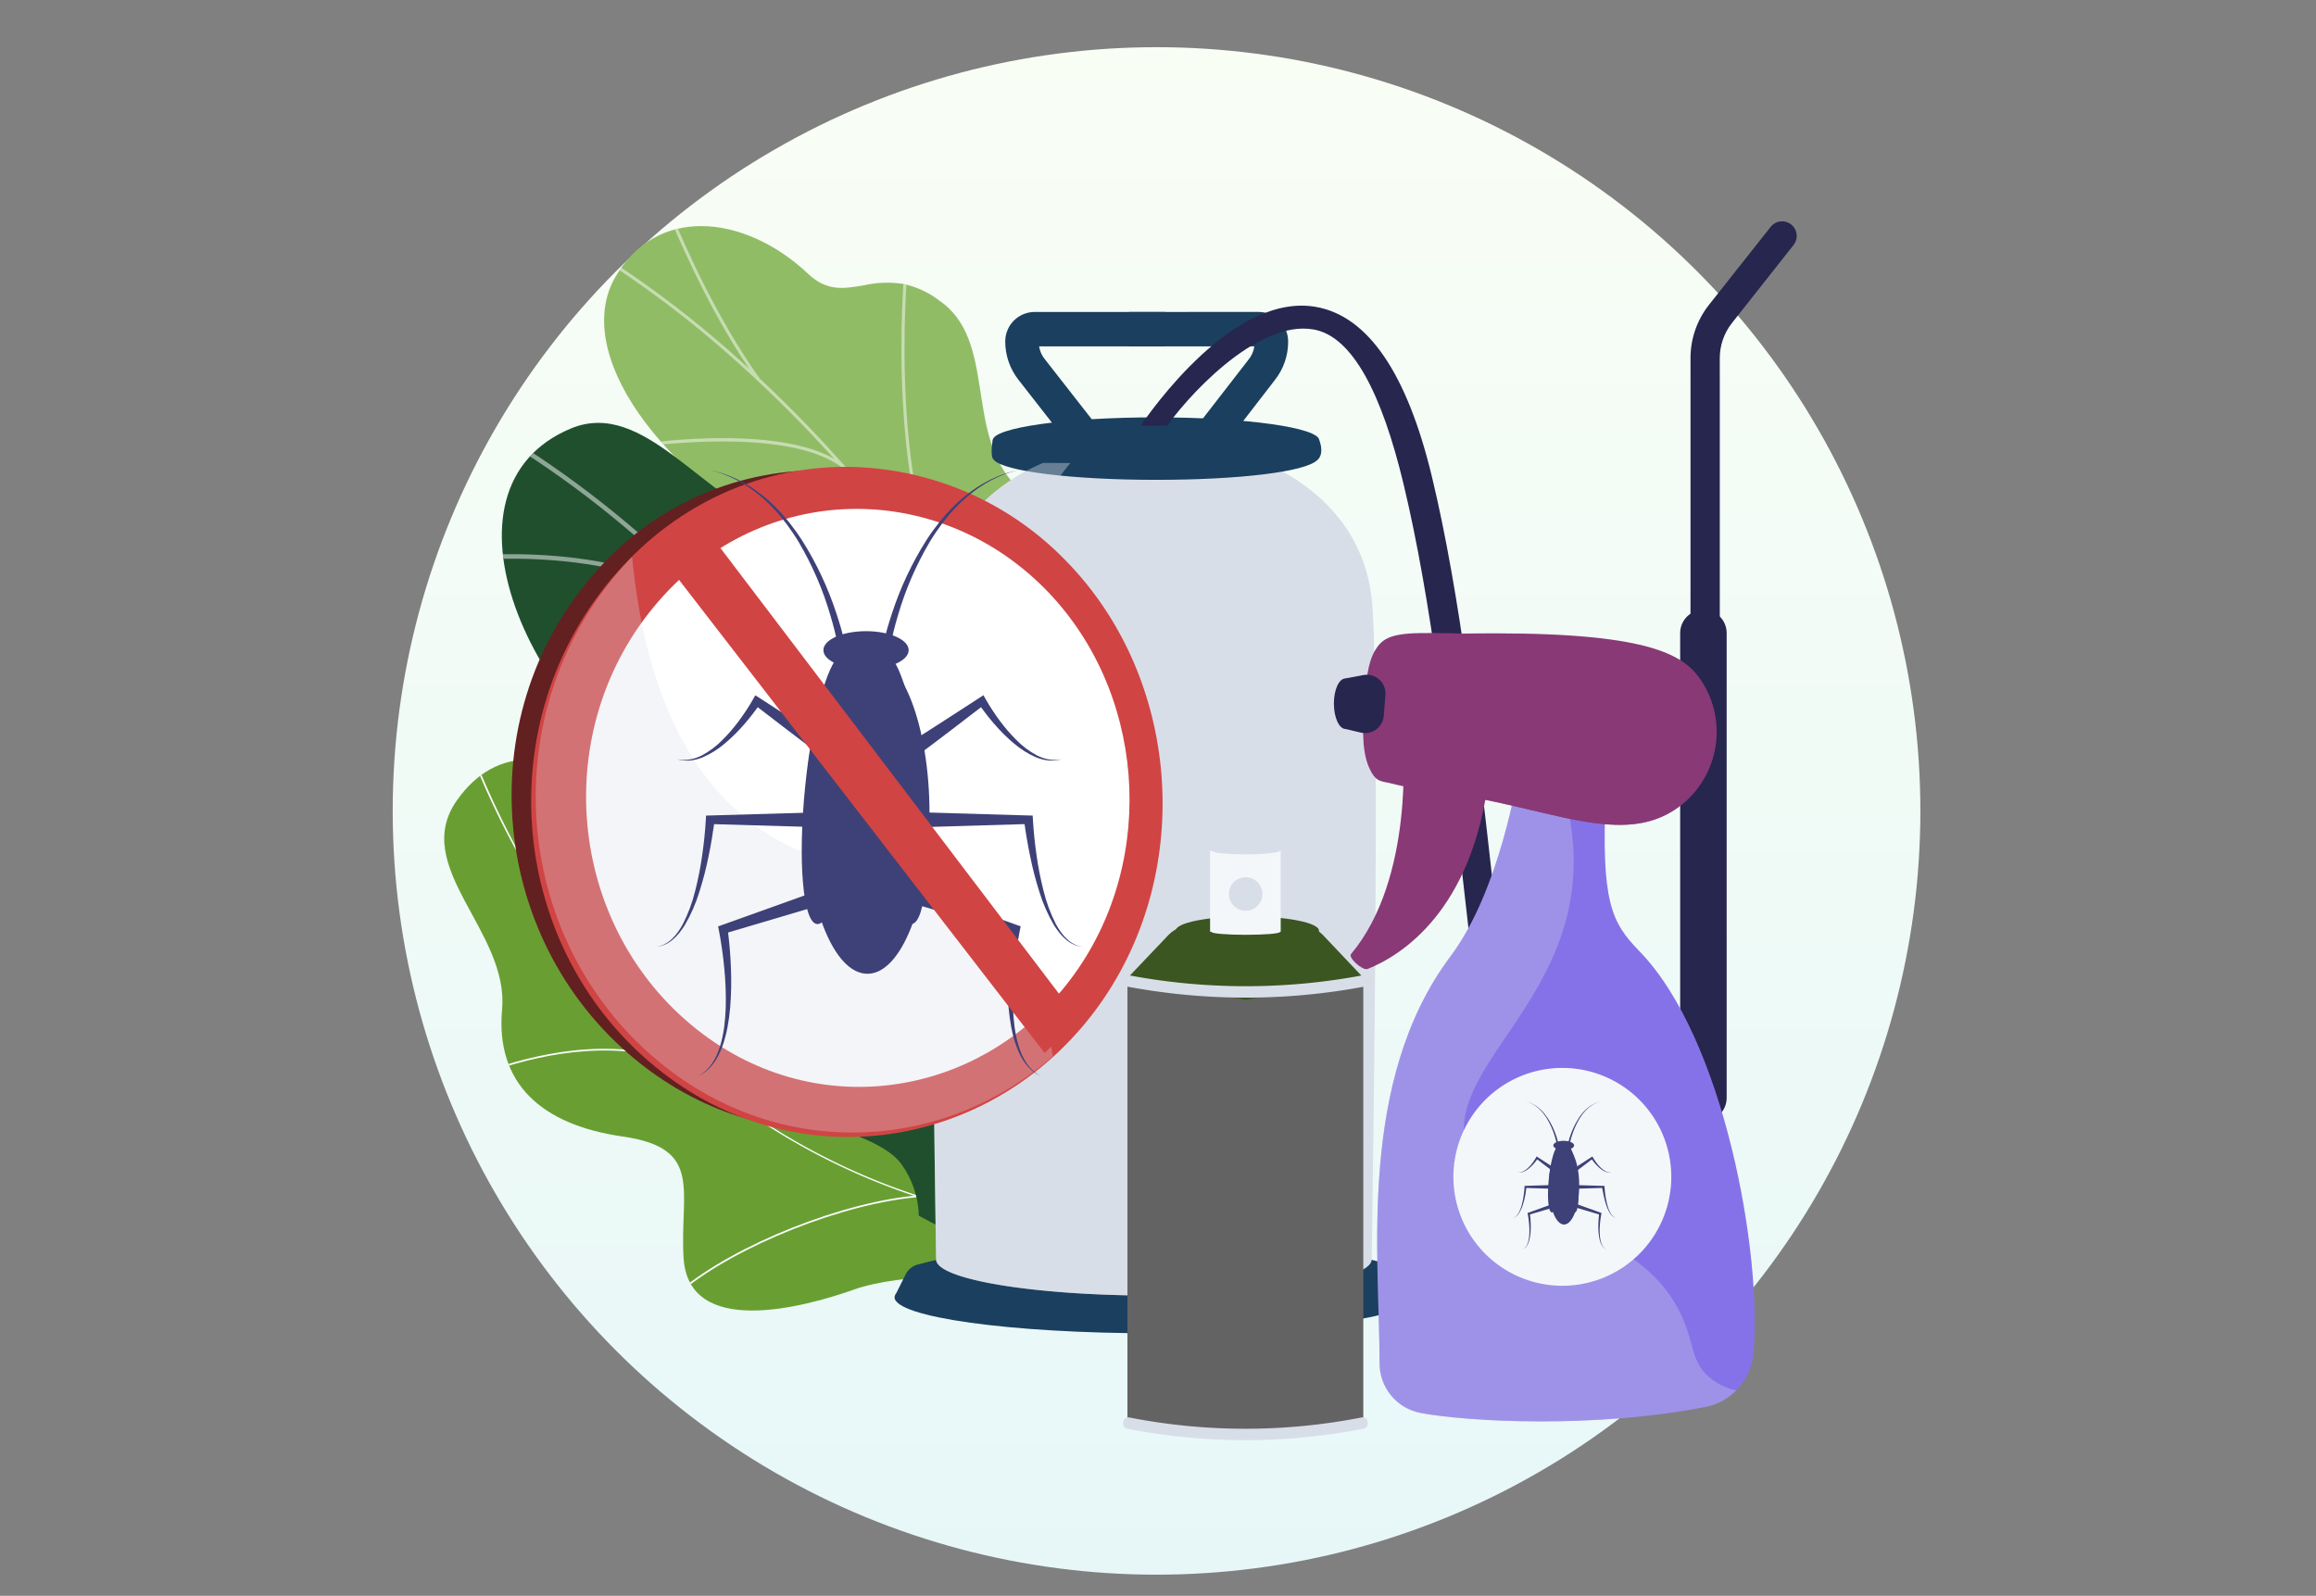 <svg xmlns="http://www.w3.org/2000/svg" xmlns:xlink="http://www.w3.org/1999/xlink" width="460" height="317" viewBox="0 0 460 317">
  <rect x="0" y="0" width="460" height="317" fill="#808080" stroke="none"/>
  <defs>
    <linearGradient id="linear-gradient" x1="0.5" x2="0.5" y2="1" gradientUnits="objectBoundingBox">
      <stop offset="0" stop-color="#f9fef5"/>
      <stop offset="1" stop-color="#e7f7f8"/>
    </linearGradient>
    <clipPath id="clip-path">
      <rect id="Rectángulo_375545" data-name="Rectángulo 375545" width="283.535" height="278.436" fill="none"/>
    </clipPath>
    <clipPath id="clip-path-2">
      <path id="Trazado_814959" data-name="Trazado 814959" d="M2.532,1356.154c-9.359,13.253,10.35,25.953,8.956,41.539-1.325,14.81,7.919,22.969,24,25.27s11.277,10.771,12.048,24.053c.926,15.955,23.687,9.962,33.959,6.3,8.272-2.95,31.324-4.88,36.4,4.675a13.2,13.2,0,0,0,4.09-4.694c2.044-6.75,6.692-19.14,3.577-25.914-.291-.632-2.13-.63-3.929-.629-1.495,0-2.961,0-3.49-.359-3.8-.269-5.131-.127-8.615-2.156-10.286-5.991-.921-28.434-21.459-27.022-15.043,1.035-24.563,10.072-31.244-11.3-5.024-16.071-23.97-37.858-39.994-37.858-5.286,0-10.253,2.37-14.3,8.1" transform="translate(0 -1348.055)" fill="none"/>
    </clipPath>
    <clipPath id="clip-path-4">
      <rect id="Rectángulo_375480" data-name="Rectángulo 375480" width="118.233" height="110.316" fill="none"/>
    </clipPath>
    <clipPath id="clip-path-5">
      <path id="Trazado_814966" data-name="Trazado 814966" d="M321.534,292.675c-8.336,14.438,7.272,38.988,40.349,56.047,22.343,14.926,23.34,20.136,23.425,33.127.06,9.1-5.446,33.541,7.922,41.274s23.969,16.591,20.6,27.315c-2.945,9.38,2.111,17.722,6.633,23.191a9.06,9.06,0,0,1,2.377.172c8.407.922,12.1-.584,20.46-1.063,1.8-.1,6.924-2.121,8.962-3.092l3.769-1.875s4.2-22.432-7.576-26.943-10.353-26.477-10.95-38.278c-.367-7.246-2.713-10.54-3.249-13.2-5.674-28.146,1.085-37.473-6-45.672-7.818-9.051-18.293-.275-27.267-9.666-10.133-10.6-3.582-28.915-15.184-36.768A17.969,17.969,0,0,0,378.687,294a20.9,20.9,0,0,0-7.7.273c-3.89.667-7.34,1.335-11.126-2.25-6.306-5.972-14.074-9.5-21.274-9.5-6.735,0-12.972,3.088-17.055,10.159" transform="translate(-319.322 -282.516)" fill="none"/>
    </clipPath>
    <clipPath id="clip-path-6">
      <path id="Trazado_814975" data-name="Trazado 814975" d="M321.535,292.675c-8.336,14.438,7.272,38.988,40.349,56.047,22.343,14.926,23.34,20.136,23.425,33.127.06,9.1-5.446,33.541,7.922,41.275s23.969,16.591,20.6,27.315c-5.123,16.317,12.865,29.745,12.865,29.745l28.774-11.543s4.765-23.3-7.014-27.812-10.353-26.477-10.95-38.278c-1.622-32.018-35.5-24.68-40.868-65.658-1.429-10.9-.51-32.162-10.83-39.647-6.057-4.394-10.687-3.684-14.821-2.975-3.89.667-7.34,1.335-11.126-2.25-6.306-5.972-14.074-9.5-21.274-9.5-6.735,0-12.972,3.088-17.055,10.159" transform="translate(-319.323 -282.516)" fill="none"/>
    </clipPath>
    <clipPath id="clip-path-7">
      <rect id="Rectángulo_375482" data-name="Rectángulo 375482" width="142.786" height="193.754" fill="none"/>
    </clipPath>
    <clipPath id="clip-path-8">
      <path id="Trazado_814976" data-name="Trazado 814976" d="M128.784,676.8c-28.525,11.846-8.638,58.063,22.865,74.143s11.436,25.94,8.855,42.061c-3.524,22.008,26.894,20.408,33.889,29.93a18.284,18.284,0,0,1,3.46,10.252l.46.256A93.737,93.737,0,0,0,231.2,844.16l7.643.512c2.736-5.814,4.3-11.833-3.2-14.956-11.637-4.849-9.718-26.007-5.644-33.137,5.043-8.825,16.364-29.613-1.508-37.393-14.878-6.477-25.8-7.615-24.808-27.539s-8.527-33.415-26.617-34.116c-16.9-.654-28.938-21.833-42.878-21.833a13.933,13.933,0,0,0-5.4,1.1" transform="translate(-115.032 -675.698)" fill="none"/>
    </clipPath>
    <clipPath id="clip-path-9">
      <path id="Trazado_814982" data-name="Trazado 814982" d="M128.784,676.8c-28.525,11.846-8.638,58.063,22.865,74.143s11.436,25.94,8.855,42.061c-3.524,22.008,26.894,20.408,33.889,29.93,5.484,7.465,3.35,16.751,1.312,22.359l41.232,3.985c2.966-5.6,7.073-16.076-1.3-19.564-11.637-4.849-9.718-26.007-5.644-33.137,5.043-8.825,16.364-29.613-1.508-37.393-14.878-6.477-25.8-7.615-24.808-27.539s-8.527-33.415-26.617-34.116c-16.9-.655-28.938-21.833-42.878-21.833a13.935,13.935,0,0,0-5.4,1.1" transform="translate(-115.031 -675.698)" fill="none"/>
    </clipPath>
    <clipPath id="clip-path-10">
      <rect id="Rectángulo_375484" data-name="Rectángulo 375484" width="129.54" height="161.562" fill="none"/>
    </clipPath>
    <clipPath id="clip-path-11">
      <path id="Trazado_814983" data-name="Trazado 814983" d="M904.081,2348.34a3.772,3.772,0,0,0-2.45,1.972l-1.833,3.674a1.452,1.452,0,0,0-.344.7l-.029.071h.019a.255.255,0,0,0-.019.092c0,3.962,23.063,7.167,51.512,7.167s51.512-3.2,51.512-7.165a.275.275,0,0,0-.019-.095h.072l-.113-.238a1.415,1.415,0,0,0-.157-.318l-1.943-3.885a3.784,3.784,0,0,0-2.458-1.974l-3.717-.937-20.612.984c-6.815-.464-14.471-.724-22.566-.724s-15.746.26-22.561.724l-20.591-.984Z" transform="translate(-899.425 -2347.404)" fill="#1b3f5e"/>
    </clipPath>
    <clipPath id="clip-path-13">
      <path id="Trazado_814985" data-name="Trazado 814985" d="M1102.275,699.474c-5.3-.114-8.752-.2-8.752-.2s-.6,3.242.235,3.872c1.9,2.27,15.59,3.965,32.2,3.965,16.224,0,29.665-1.546,32.057-3.94h0s1.47-1,.379-3.96a47.827,47.827,0,0,1-6.871.547,157.216,157.216,0,0,0-25.565-1.744,168.714,168.714,0,0,0-23.685,1.459" transform="translate(-1093.312 -698.015)" fill="#1b3f5e"/>
    </clipPath>
    <clipPath id="clip-path-14">
      <path id="Trazado_814986" data-name="Trazado 814986" d="M1095.433,669.3c0,2.526,14.522,4.574,32.436,4.574s32.436-2.048,32.436-4.574-14.522-4.574-32.436-4.574-32.436,2.048-32.436,4.574" transform="translate(-1095.433 -664.73)" fill="#1b3f5e"/>
    </clipPath>
    <clipPath id="clip-path-15">
      <path id="Trazado_814987" data-name="Trazado 814987" d="M1126.45,454.1a5.851,5.851,0,0,0-5.926,5.846,12.34,12.34,0,0,0,2.7,7.724l11.419,14.62,5.243-4.087-11.425-14.621a5.315,5.315,0,0,1-1.212-2.643h25.073V454.1Z" transform="translate(-1120.524 -454.097)" fill="#1b3f5e"/>
    </clipPath>
    <clipPath id="clip-path-16">
      <path id="Trazado_814988" data-name="Trazado 814988" d="M1368.044,454.1v6.84h24.862a5.3,5.3,0,0,1-1.182,2.664l-11.315,14.6,5.261,4.072,11.3-14.639a12.219,12.219,0,0,0,2.652-7.695,5.877,5.877,0,0,0-5.978-5.846Z" transform="translate(-1368.044 -454.097)" fill="#1b3f5e"/>
    </clipPath>
    <clipPath id="clip-path-18">
      <rect id="Rectángulo_375491" data-name="Rectángulo 375491" width="55.191" height="165.404" fill="none"/>
    </clipPath>
    <clipPath id="clip-path-19">
      <path id="Trazado_814990" data-name="Trazado 814990" d="M1383.458,466.41l5.146.156c4.323-6.557,18.6-22.373,29.941-20.377,7.744,1.357,13.562,12.758,17.858,30.622,5.571,23.163,8.827,52.1,11.976,80.093,4.99,44.356,9.3,82.664,22.1,90.571a10.48,10.48,0,0,0,5.573,1.61,11.793,11.793,0,0,0,3.8-.655c3.326-.556,21.685-5.8,19.259-53.515l-5.814.3c2.286,44.965-14.254,47.46-14.359,47.475l-.405.03-.382.141a4.951,4.951,0,0,1-4.616-.335c-10.389-6.418-14.955-47.012-19.372-86.269-3.168-28.165-6.445-57.289-12.1-80.8-4.952-20.589-12.713-31.946-23.07-33.755a16.283,16.283,0,0,0-2.817-.243c-16.416,0-32.039,23.925-32.72,24.958" transform="translate(-1383.458 -441.452)" fill="none"/>
    </clipPath>
    <linearGradient id="linear-gradient-2" x1="-1.165" y1="1.13" x2="-1.164" y2="1.13" gradientUnits="objectBoundingBox">
      <stop offset="0" stop-color="#444b8c"/>
      <stop offset="0.996" stop-color="#26264f"/>
      <stop offset="1" stop-color="#26264f"/>
    </linearGradient>
    <clipPath id="clip-path-20">
      <path id="Trazado_814991" data-name="Trazado 814991" d="M2505.164,274.128l-12.289,15.538a17.088,17.088,0,0,0-3.635,10.613v54.114a2.907,2.907,0,1,0,5.814,0V300.279a11.256,11.256,0,0,1,2.382-7l12.265-15.538a2.9,2.9,0,1,0-4.538-3.618" transform="translate(-2489.241 -273.025)" fill="none"/>
    </clipPath>
    <linearGradient id="linear-gradient-3" x1="-11.534" y1="2.982" x2="-11.53" y2="2.982" xlink:href="#linear-gradient-2"/>
    <clipPath id="clip-path-21">
      <path id="Rectángulo_375496" data-name="Rectángulo 375496" d="M4.617,0h0A4.617,4.617,0,0,1,9.234,4.617V96.958a4.617,4.617,0,0,1-4.617,4.617h0A4.617,4.617,0,0,1,0,96.958V4.617A4.617,4.617,0,0,1,4.617,0Z" fill="none"/>
    </clipPath>
    <linearGradient id="linear-gradient-4" x1="-26.584" y1="1.714" x2="-26.573" y2="1.714" xlink:href="#linear-gradient-2"/>
    <clipPath id="clip-path-22">
      <path id="Rectángulo_375498" data-name="Rectángulo 375498" d="M1.71,0H13.338a1.71,1.71,0,0,1,1.71,1.71v0a1.71,1.71,0,0,1-1.71,1.71H1.71A1.71,1.71,0,0,1,0,1.71v0A1.71,1.71,0,0,1,1.71,0Z" fill="#1b3f5e"/>
    </clipPath>
    <clipPath id="clip-path-23">
      <path id="Trazado_814992" data-name="Trazado 814992" d="M1364.6,1781.648v88.237h.293c-.039,0-.062.038-.062.117,0,1.906,10.412,3.328,23.253,3.328a118.766,118.766,0,0,0,16.424-.975c4.219-.624,6.828-1.417,6.828-2.37,0-.079-.023-.1-.062-.1h.18v-88.237Z" transform="translate(-1364.605 -1781.648)" fill="#636363"/>
    </clipPath>
    <clipPath id="clip-path-24">
      <path id="Trazado_814993" data-name="Trazado 814993" d="M1390.183,1678.47h-10.245a6.7,6.7,0,0,0-5.033,1.949l-7.975,8.386,23.253,4.574,23.253-4.545-7.974-8.415a6.7,6.7,0,0,0-5.034-1.949Z" transform="translate(-1366.93 -1678.47)" fill="#3b5620"/>
    </clipPath>
    <clipPath id="clip-path-25">
      <path id="Trazado_814994" data-name="Trazado 814994" d="M1461.034,1664.309c0,1.566,6.369,2.835,14.226,2.835s14.226-1.27,14.226-2.835-6.369-2.836-14.226-2.836-14.226,1.27-14.226,2.836" transform="translate(-1461.034 -1661.473)" fill="#3b5620"/>
    </clipPath>
    <clipPath id="clip-path-27">
      <rect id="Rectángulo_375503" data-name="Rectángulo 375503" width="40.141" height="91.719" fill="#636363"/>
    </clipPath>
    <clipPath id="clip-path-28">
      <path id="Trazado_814996" data-name="Trazado 814996" d="M1404.514,1871.642a118.046,118.046,0,0,1-16.424,1.01c-12.841,0-23.253-1.4-23.253-3.311,0-.079.023-.1.062-.1h-.293v-88.308l5.473,1.643c-.562,3.216-3.7,22.761,4.072,31.5,8.059,9.063,33.273,38.5,30.364,57.565" transform="translate(-1364.605 -1780.933)" fill="#636363"/>
    </clipPath>
    <clipPath id="clip-path-29">
      <rect id="Rectángulo_375504" data-name="Rectángulo 375504" width="2.103" height="2.103" fill="none"/>
    </clipPath>
    <clipPath id="clip-path-30">
      <path id="Trazado_815002" data-name="Trazado 815002" d="M1846.583,1095.513c-6.215.084-7.649,1.383-8.889,3.466-1.481,2.49-1.78,6.324-2.052,9.822-.317,4.067-.746,9.595.793,13.216,1.422,3.344,2.47,2.793,4.773,3.428,4.526,1.249,31.593,5.652,37.327.953,5.645-4.626,7.614-13.739,3.922-20.809-2.21-4.232-7.365-10.092-33.4-10.092q-1.209,0-2.477.017" transform="translate(-1835.336 -1095.496)" fill="none"/>
    </clipPath>
    <linearGradient id="linear-gradient-5" x1="-2.92" y1="3.424" x2="-2.919" y2="3.424" gradientUnits="objectBoundingBox">
      <stop offset="0" stop-color="#311944"/>
      <stop offset="1" stop-color="#893976"/>
    </linearGradient>
    <clipPath id="clip-path-32">
      <path id="Trazado_815004" data-name="Trazado 815004" d="M1878.058,1412.694c-18.574,24.737-14.154,59.765-14.132,80.745a10.027,10.027,0,0,0,8.284,10.043c9.375,1.728,34.654,3.1,56.664-1.272a11.925,11.925,0,0,0,9.3-10.526c1.824-19.832-5.846-62.7-22.647-79.959-5.577-5.73-7.589-9.724-6.688-31.276l-17.385-3.978s-3.547,23.1-13.4,36.223" transform="translate(-1863.452 -1376.471)" fill="none"/>
    </clipPath>
    <linearGradient id="linear-gradient-6" x1="-0.949" y1="1.071" x2="-0.949" y2="1.071" gradientUnits="objectBoundingBox">
      <stop offset="0" stop-color="#aa80f9"/>
      <stop offset="0.996" stop-color="#6165d7"/>
      <stop offset="1" stop-color="#6165d7"/>
    </linearGradient>
    <clipPath id="clip-path-34">
      <rect id="Rectángulo_375509" data-name="Rectángulo 375509" width="71.314" height="128.663" fill="none"/>
    </clipPath>
    <clipPath id="clip-path-35">
      <path id="Trazado_815006" data-name="Trazado 815006" d="M1810.411,1356.934c-.584.7,2.2,3.209,3.024,2.877,6.47-2.6,18.785-12.826,21.988-39.85l-14.735-4.983s2.43,26.795-10.277,41.956" transform="translate(-1810.331 -1314.978)" fill="none"/>
    </clipPath>
    <linearGradient id="linear-gradient-7" x1="-3.248" y1="3.101" x2="-3.246" y2="3.101" xlink:href="#linear-gradient-5"/>
    <clipPath id="clip-path-36">
      <path id="Trazado_815008" data-name="Trazado 815008" d="M1833.145,1374.877a.875.875,0,0,0,.951,1.4c6.47-2.6,20.858-11.351,24.06-38.374l-11.172-4.711s-1.133,26.523-13.84,41.684" transform="translate(-1832.93 -1333.193)" fill="none"/>
    </clipPath>
    <linearGradient id="linear-gradient-8" x1="-2.542" y1="2.331" x2="-2.541" y2="2.331" xlink:href="#linear-gradient-5"/>
    <clipPath id="clip-path-37">
      <path id="Trazado_815010" data-name="Trazado 815010" d="M1910,1096.158c-7.429.134-9.215.549-10.63,2.846-1.681,2.728-2,6.869-2.3,10.647-.342,4.393-.807,10.362.963,14.341,1.649,3.709,3.357,1.906,23.774,6.695,12.54,2.942,22.534,5.806,30.688.476a18.5,18.5,0,0,0,5.393-25.554c-3.226-4.973-9.567-9.515-41.127-9.515q-3.205,0-6.764.064" transform="translate(-1896.75 -1096.094)" fill="none"/>
    </clipPath>
    <linearGradient id="linear-gradient-9" x1="-1.661" y1="1.954" x2="-1.66" y2="1.954" xlink:href="#linear-gradient-5"/>
    <clipPath id="clip-path-39">
      <rect id="Rectángulo_375513" data-name="Rectángulo 375513" width="60.937" height="32.636" fill="none"/>
    </clipPath>
    <clipPath id="clip-path-40">
      <path id="Trazado_815011" data-name="Trazado 815011" d="M1941.138,1171.058c-14.157-4.448-15.778-9.211-24.412-10.824-9.118-1.7-12.358,4.121-15.428,1.81-1.479-1.113-2.766-4.035-3.031-11.486a39.093,39.093,0,0,0-1.2,8.141c-.342,4.393-.807,10.362.963,14.341,1.65,3.709,3.357,1.906,23.774,6.695,12.541,2.942,22.534,5.806,30.688.476a17.935,17.935,0,0,0,5.19-5.225,132.636,132.636,0,0,1-16.549-3.927" transform="translate(-1896.75 -1150.557)" fill="none"/>
    </clipPath>
    <linearGradient id="linear-gradient-10" x1="-5.033" y1="2.793" x2="-5.03" y2="2.793" xlink:href="#linear-gradient-5"/>
    <clipPath id="clip-path-41">
      <path id="Trazado_815012" data-name="Trazado 815012" d="M1779.251,1186.324c-1.27.007-2.288,2.258-2.274,5.029s1.056,5.012,2.325,5.005,2.288-2.258,2.274-5.029-1.052-5.006-2.32-5.006h-.005" transform="translate(-1776.978 -1186.324)" fill="none"/>
    </clipPath>
    <linearGradient id="linear-gradient-11" x1="-15.753" y1="17.764" x2="-15.744" y2="17.764" xlink:href="#linear-gradient-2"/>
    <clipPath id="clip-path-43">
      <path id="Trazado_815014" data-name="Trazado 815014" d="M2160.332,2031.251c.144.059.326.116.522.208l.313.149.332.191a6.471,6.471,0,0,1,.7.5,7.359,7.359,0,0,1,.7.651c.117.118.224.25.339.376s.217.268.323.406c.207.282.409.573.59.878a15.539,15.539,0,0,1,1.544,3.572c.152.51.257.94.323,1.242s.094.474.094.474l.357-.066s-.036-.182-.113-.488-.2-.741-.369-1.255a15.811,15.811,0,0,0-1.682-3.576c-.194-.3-.409-.593-.628-.872q-.169-.206-.341-.4c-.12-.125-.233-.255-.356-.371a7.589,7.589,0,0,0-.735-.636,6.569,6.569,0,0,0-.726-.479l-.341-.181-.319-.14c-.2-.087-.385-.138-.531-.192l-.476-.122.472.137" transform="translate(-2159.86 -2031.114)" fill="none"/>
    </clipPath>
    <linearGradient id="linear-gradient-12" x1="-32.467" y1="8.708" x2="-32.452" y2="8.708" gradientUnits="objectBoundingBox">
      <stop offset="0" stop-color="#444b8c"/>
      <stop offset="0.996" stop-color="#3e4177"/>
      <stop offset="1" stop-color="#3e4177"/>
    </linearGradient>
    <clipPath id="clip-path-44">
      <path id="Trazado_815015" data-name="Trazado 815015" d="M2249.906,2031.236c-.147.054-.331.106-.531.192l-.319.14-.341.181a6.569,6.569,0,0,0-.726.479,7.531,7.531,0,0,0-.735.636c-.123.116-.235.246-.356.371s-.228.264-.341.4c-.219.279-.434.568-.628.872a15.822,15.822,0,0,0-1.682,3.576c-.17.513-.291.948-.368,1.255s-.113.488-.113.488l.357.066s.027-.17.094-.474.171-.732.323-1.242a15.557,15.557,0,0,1,1.543-3.572c.181-.3.384-.6.591-.878.106-.138.215-.273.323-.406s.222-.258.339-.376a7.359,7.359,0,0,1,.7-.651,6.4,6.4,0,0,1,.7-.5l.332-.191.312-.149c.2-.093.378-.149.523-.208l.472-.137-.476.122" transform="translate(-2243.767 -2031.114)" fill="none"/>
    </clipPath>
    <linearGradient id="linear-gradient-13" x1="-33.728" y1="8.708" x2="-33.713" y2="8.708" xlink:href="#linear-gradient-12"/>
    <clipPath id="clip-path-45">
      <path id="Trazado_815016" data-name="Trazado 815016" d="M2206.357,2128.669c0,4.289,1.35,7.767,3.014,7.767s3.015-3.477,3.015-7.767-1.35-7.767-3.015-7.767-3.014,3.477-3.014,7.767" transform="translate(-2206.357 -2120.902)" fill="none"/>
    </clipPath>
    <linearGradient id="linear-gradient-14" x1="-36.39" y1="4.347" x2="-36.374" y2="4.347" xlink:href="#linear-gradient-12"/>
    <clipPath id="clip-path-46">
      <path id="Trazado_815017" data-name="Trazado 815017" d="M2147.727,2141.486h0m-.35-.211c-.1.176-.209.355-.323.529s-.233.345-.357.513a8.146,8.146,0,0,1-.814.948,4.118,4.118,0,0,1-.994.746,2.415,2.415,0,0,1-.287.121,1.15,1.15,0,0,1-.149.045,1.023,1.023,0,0,1-.153.033,1.568,1.568,0,0,1-.312.023c-.052,0-.1,0-.157-.013l-.156-.029.153.041c.052.012.1.017.158.026a1.611,1.611,0,0,0,.32,0,1,1,0,0,0,.16-.021,1.288,1.288,0,0,0,.158-.034,2.532,2.532,0,0,0,.307-.1,4.251,4.251,0,0,0,1.088-.688,8.462,8.462,0,0,0,.915-.906q.212-.243.409-.5c.087-.112.171-.224.253-.339l1.406,1.078.811.616.8.6.337-.642-.416-.261-.405-.26-.805-.518-1.658-1.073-.189-.122Z" transform="translate(-2143.677 -2141.091)" fill="none"/>
    </clipPath>
    <linearGradient id="linear-gradient-15" x1="-28.17" y1="16.894" x2="-28.157" y2="16.894" xlink:href="#linear-gradient-12"/>
    <clipPath id="clip-path-47">
      <path id="Trazado_815018" data-name="Trazado 815018" d="M2136.478,2198.626h0m-.259-.224-.094.006-.01.186c-.015.286-.041.579-.07.868s-.065.58-.107.868a16.028,16.028,0,0,1-.336,1.716,7.52,7.52,0,0,1-.6,1.634,3.808,3.808,0,0,1-.23.369,2.305,2.305,0,0,1-.282.33,1.557,1.557,0,0,1-.348.258,1.61,1.61,0,0,1-.2.087c-.069.022-.142.033-.214.049.072-.012.146-.019.218-.037a1.45,1.45,0,0,0,.58-.319,2.326,2.326,0,0,0,.308-.322,3.8,3.8,0,0,0,.256-.364,7.62,7.62,0,0,0,.71-1.628,16.071,16.071,0,0,0,.438-1.721c.06-.29.1-.582.148-.874.037-.228.055-.455.077-.685l4.917.148v-.725Z" transform="translate(-2133.723 -2198.247)" fill="none"/>
    </clipPath>
    <linearGradient id="linear-gradient-16" x1="-27.733" y1="9.167" x2="-27.72" y2="9.167" xlink:href="#linear-gradient-12"/>
    <clipPath id="clip-path-48">
      <path id="Trazado_815019" data-name="Trazado 815019" d="M2154.953,2237.276l-.18.065.035.177c.06.3.111.617.156.928s.081.625.11.939a15.4,15.4,0,0,1,.07,1.889c-.011.315-.034.629-.075.941-.023.155-.046.311-.08.465a4.53,4.53,0,0,1-.116.457,3.911,3.911,0,0,1-.163.442l-.1.211-.123.2-.143.187-.165.169-.187.146-.207.118.214-.107.2-.137.177-.163.157-.183.137-.2.119-.21a3.973,3.973,0,0,0,.193-.442,4.594,4.594,0,0,0,.145-.46c.043-.155.075-.312.108-.47.059-.316.1-.635.13-.955a15.749,15.749,0,0,0,.037-1.923q-.018-.481-.058-.96c-.022-.257-.048-.512-.081-.77l4.862-1.441-.225-.689Z" transform="translate(-2153.781 -2235.504)" fill="none"/>
    </clipPath>
    <linearGradient id="linear-gradient-17" x1="-33.791" y1="6.163" x2="-33.775" y2="6.163" xlink:href="#linear-gradient-12"/>
    <clipPath id="clip-path-49">
      <path id="Trazado_815020" data-name="Trazado 815020" d="M2261.655,2141.214l-1.658,1.073-.805.518-.4.26-.417.261.337.642.8-.6.811-.616,1.405-1.078c.082.115.166.227.253.339q.2.255.409.5a8.462,8.462,0,0,0,.915.906,4.255,4.255,0,0,0,1.088.688,2.532,2.532,0,0,0,.307.1,1.3,1.3,0,0,0,.158.034,1,1,0,0,0,.16.021,1.614,1.614,0,0,0,.32,0c.053-.009.106-.013.158-.026l.154-.041-.156.029c-.052.008-.1.008-.157.013a1.571,1.571,0,0,1-.312-.023,1.02,1.02,0,0,1-.153-.033,1.138,1.138,0,0,1-.149-.045,2.385,2.385,0,0,1-.287-.121,4.1,4.1,0,0,1-.993-.746,8.1,8.1,0,0,1-.814-.948q-.186-.251-.357-.513c-.113-.174-.225-.353-.323-.529l-.1-.184Z" transform="translate(-2258.37 -2141.091)" fill="none"/>
    </clipPath>
    <linearGradient id="linear-gradient-18" x1="-58.021" y1="8.954" x2="-57.995" y2="8.954" xlink:href="#linear-gradient-12"/>
    <clipPath id="clip-path-50">
      <path id="Trazado_815021" data-name="Trazado 815021" d="M2258.811,2198.972l5.355-.153c.042.232.1.46.141.69.048.292.124.584.184.874a16.039,16.039,0,0,0,.456,1.721,7.625,7.625,0,0,0,.719,1.628,3.846,3.846,0,0,0,.26.364,2.317,2.317,0,0,0,.311.322,1.451,1.451,0,0,0,.581.319c.072.018.146.025.218.037-.072-.017-.144-.027-.214-.049a1.43,1.43,0,0,1-.549-.345,2.256,2.256,0,0,1-.282-.33,3.81,3.81,0,0,1-.23-.369,7.508,7.508,0,0,1-.6-1.634,15.848,15.848,0,0,1-.336-1.716q-.063-.433-.107-.868c-.029-.289-.054-.582-.07-.868l-.01-.186-.381-.006-5.442-.155Z" transform="translate(-2258.811 -2198.247)" fill="none"/>
    </clipPath>
    <linearGradient id="linear-gradient-19" x1="-27.313" y1="9.167" x2="-27.301" y2="9.167" xlink:href="#linear-gradient-12"/>
    <clipPath id="clip-path-51">
      <path id="Trazado_815022" data-name="Trazado 815022" d="M2257.717,2236.193l4.862,1.441c-.032.258-.058.512-.08.77q-.041.48-.059.96a15.7,15.7,0,0,0,.038,1.923c.029.32.071.639.13.955.032.157.065.315.108.47a4.724,4.724,0,0,0,.145.46,4.019,4.019,0,0,0,.193.442l.119.21.137.2.157.183.177.163.2.137.214.107-.207-.118-.187-.146-.165-.169-.143-.187-.124-.2-.1-.211a3.912,3.912,0,0,1-.164-.442,4.6,4.6,0,0,1-.116-.457c-.033-.154-.057-.31-.08-.465-.04-.312-.063-.626-.075-.941a15.4,15.4,0,0,1,.07-1.889q.044-.471.111-.939c.044-.311.095-.626.155-.928l.036-.177-.18-.065-4.94-1.772Z" transform="translate(-2257.717 -2235.504)" fill="none"/>
    </clipPath>
    <linearGradient id="linear-gradient-20" x1="-35.421" y1="6.163" x2="-35.406" y2="6.163" xlink:href="#linear-gradient-12"/>
    <clipPath id="clip-path-52">
      <path id="Trazado_815023" data-name="Trazado 815023" d="M2204.747,2127.134c-.368,3.628-.111,6.626.573,6.7s1.539-2.815,1.908-6.444.112-6.625-.573-6.7h-.024c-.68,0-1.519,2.86-1.883,6.445" transform="translate(-2204.579 -2120.689)" fill="none"/>
    </clipPath>
    <linearGradient id="linear-gradient-21" x1="-15.883" y1="13.934" x2="-15.876" y2="13.934" xlink:href="#linear-gradient-12"/>
    <clipPath id="clip-path-53">
      <path id="Trazado_815024" data-name="Trazado 815024" d="M2238.143,2120.69c-.685.07-.941,3.067-.573,6.7s1.223,6.513,1.908,6.444.941-3.067.573-6.7c-.364-3.585-1.2-6.445-1.883-6.445h-.024" transform="translate(-2237.401 -2120.689)" fill="none"/>
    </clipPath>
    <linearGradient id="linear-gradient-22" x1="-48.854" y1="5.025" x2="-48.832" y2="5.025" xlink:href="#linear-gradient-12"/>
    <clipPath id="clip-path-54">
      <path id="Trazado_815025" data-name="Trazado 815025" d="M2215.17,2110.732c0,.509.927.922,2.07.922s2.07-.413,2.07-.922-.927-.922-2.07-.922-2.07.413-2.07.922" transform="translate(-2215.17 -2109.81)" fill="none"/>
    </clipPath>
    <linearGradient id="linear-gradient-23" x1="-53.203" y1="37.231" x2="-53.179" y2="37.231" xlink:href="#linear-gradient-12"/>
    <clipPath id="clip-path-55">
      <path id="Trazado_815027" data-name="Trazado 815027" d="M151.141,790.722c-25.533,28.869-20.979,74.3,9.487,97.919,28.217,21.874,66.282,14.788,85.8-12.905,18.436-26.165,15.262-63.886-7.522-86.877a61.234,61.234,0,0,0-43.46-18.454,58.694,58.694,0,0,0-44.3,20.317" transform="translate(-134.556 -770.405)" fill="none"/>
    </clipPath>
    <clipPath id="clip-path-56">
      <path id="Trazado_815028" data-name="Trazado 815028" d="M190.735,784.456c-26.061,29.478-21.76,75.58,8.939,99.361,28.432,22.026,67.038,14.584,86.994-13.662,18.854-26.687,15.9-64.966-7.024-88.162a61.148,61.148,0,0,0-43.514-18.455c-16.434,0-32.93,6.82-45.394,20.918" transform="translate(-173.631 -763.538)" fill="none"/>
    </clipPath>
    <clipPath id="clip-path-58">
      <rect id="Rectángulo_375530" data-name="Rectángulo 375530" width="102.685" height="114.357" fill="none"/>
    </clipPath>
    <clipPath id="clip-path-59">
      <path id="Trazado_815031" data-name="Trazado 815031" d="M533,770.441c.591.242,1.334.474,2.138.853l1.276.611,1.359.779a26.376,26.376,0,0,1,2.874,2.032,30.17,30.17,0,0,1,2.882,2.661c.479.484.917,1.022,1.386,1.54.443.542.886,1.1,1.322,1.661.846,1.151,1.674,2.344,2.417,3.592a63.669,63.669,0,0,1,6.314,14.611c.62,2.085,1.05,3.846,1.32,5.081s.385,1.937.385,1.937l1.459-.269s-.147-.744-.461-1.994-.812-3.033-1.509-5.133a64.656,64.656,0,0,0-6.88-14.63c-.794-1.242-1.673-2.427-2.568-3.567-.46-.56-.928-1.107-1.395-1.642-.494-.512-.955-1.042-1.456-1.518a30.653,30.653,0,0,0-3.005-2.6,26.614,26.614,0,0,0-2.968-1.96l-1.395-.742-1.3-.574c-.82-.355-1.574-.564-2.173-.787l-1.949-.5,1.93.56" transform="translate(-531.071 -769.881)" fill="none"/>
    </clipPath>
    <linearGradient id="linear-gradient-24" x1="-1.951" y1="5.621" x2="-1.948" y2="5.621" xlink:href="#linear-gradient-12"/>
    <clipPath id="clip-path-60">
      <path id="Trazado_815032" data-name="Trazado 815032" d="M899.429,770.38c-.6.223-1.354.432-2.173.787l-1.3.574-1.395.742a26.625,26.625,0,0,0-2.968,1.96,30.639,30.639,0,0,0-3.005,2.6c-.5.475-.962,1.005-1.456,1.518-.467.535-.934,1.082-1.394,1.642-.895,1.141-1.775,2.325-2.568,3.567a64.654,64.654,0,0,0-6.88,14.63c-.7,2.1-1.192,3.877-1.509,5.133s-.461,1.994-.461,1.994l1.459.269s.114-.7.385-1.937.7-3,1.32-5.081a63.677,63.677,0,0,1,6.314-14.611c.743-1.248,1.571-2.44,2.417-3.592.435-.566.879-1.119,1.322-1.661.469-.518.908-1.057,1.387-1.54a30.183,30.183,0,0,1,2.882-2.661,26.388,26.388,0,0,1,2.874-2.032l1.359-.779,1.276-.611c.8-.379,1.547-.611,2.138-.853l1.93-.56-1.949.5" transform="translate(-874.316 -769.881)" fill="none"/>
    </clipPath>
    <linearGradient id="linear-gradient-25" x1="-3.213" y1="5.621" x2="-3.209" y2="5.621" xlink:href="#linear-gradient-12"/>
    <clipPath id="clip-path-61">
      <path id="Trazado_815033" data-name="Trazado 815033" d="M721.28,1168.953c0,17.547,5.521,31.771,12.331,31.771s12.332-14.225,12.332-31.771-5.521-31.771-12.332-31.771-12.331,14.224-12.331,31.771" transform="translate(-721.28 -1137.181)" fill="none"/>
    </clipPath>
    <linearGradient id="linear-gradient-26" x1="-2.908" y1="2.602" x2="-2.904" y2="2.602" xlink:href="#linear-gradient-12"/>
    <clipPath id="clip-path-62">
      <path id="Trazado_815034" data-name="Trazado 815034" d="M481.442,1221.38h0m-1.43-.86c-.4.716-.858,1.453-1.322,2.162s-.954,1.413-1.462,2.1a33.265,33.265,0,0,1-3.33,3.876,16.8,16.8,0,0,1-4.063,3.052,9.991,9.991,0,0,1-1.173.5,4.794,4.794,0,0,1-.61.185,4.07,4.07,0,0,1-.624.135,6.232,6.232,0,0,1-1.277.093c-.213-.018-.43-.017-.643-.051l-.637-.118.628.17c.211.051.429.068.645.1a6.387,6.387,0,0,0,1.31.01,4.33,4.33,0,0,0,.653-.087,5.035,5.035,0,0,0,.645-.14,10.355,10.355,0,0,0,1.255-.415,17.415,17.415,0,0,0,4.451-2.814,34.282,34.282,0,0,0,3.743-3.708q.867-.993,1.676-2.035c.354-.458.7-.914,1.035-1.387l5.748,4.411,3.318,2.52,3.285,2.46,1.381-2.626-1.7-1.07-1.657-1.061-3.294-2.12-6.783-4.388-.776-.5Z" transform="translate(-464.872 -1219.767)" fill="none"/>
    </clipPath>
    <linearGradient id="linear-gradient-27" x1="-1.476" y1="9.943" x2="-1.472" y2="9.943" xlink:href="#linear-gradient-12"/>
    <clipPath id="clip-path-63">
      <path id="Trazado_815035" data-name="Trazado 815035" d="M435.675,1455.12h0m-.808-.914-.886.024-.041.762c-.062,1.169-.166,2.368-.286,3.551s-.268,2.371-.438,3.552a65.008,65.008,0,0,1-1.377,7.021,30.634,30.634,0,0,1-2.468,6.684,15.554,15.554,0,0,1-.94,1.511,9.294,9.294,0,0,1-1.153,1.351,5.812,5.812,0,0,1-2.247,1.411c-.284.09-.582.134-.875.2.295-.052.6-.078.89-.152a5.936,5.936,0,0,0,2.374-1.3,9.553,9.553,0,0,0,1.265-1.316,15.972,15.972,0,0,0,1.056-1.49,31.248,31.248,0,0,0,2.919-6.66,66.153,66.153,0,0,0,1.821-7.038c.243-1.187.472-2.379.666-3.576.151-.936.3-1.866.428-2.812l20.881.613v-2.967Z" transform="translate(-424.156 -1453.572)" fill="none"/>
    </clipPath>
    <linearGradient id="linear-gradient-28" x1="-1.306" y1="5.014" x2="-1.303" y2="5.014" xlink:href="#linear-gradient-12"/>
    <clipPath id="clip-path-64">
      <path id="Trazado_815036" data-name="Trazado 815036" d="M511,1613.233l-.737.264.145.726c.247,1.238.453,2.524.636,3.8s.332,2.559.453,3.843a63.15,63.15,0,0,1,.285,7.729c-.046,1.287-.141,2.573-.306,3.851-.094.636-.189,1.274-.326,1.9a18.422,18.422,0,0,1-.475,1.868,16.02,16.02,0,0,1-.669,1.807l-.427.864-.5.822-.587.766-.675.693-.764.6-.846.483.875-.436.806-.56.725-.666.643-.748.562-.812.487-.859a16.464,16.464,0,0,0,.789-1.809,19.105,19.105,0,0,0,.593-1.882c.175-.635.31-1.278.441-1.923.241-1.292.412-2.6.532-3.9a64.231,64.231,0,0,0,.154-7.868q-.073-1.967-.24-3.929c-.091-1.053-.194-2.094-.328-3.15l19.889-5.895-.923-2.819Z" transform="translate(-506.206 -1605.983)" fill="none"/>
    </clipPath>
    <linearGradient id="linear-gradient-29" x1="-1.941" y1="3.187" x2="-1.938" y2="3.187" xlink:href="#linear-gradient-12"/>
    <clipPath id="clip-path-65">
      <path id="Trazado_815037" data-name="Trazado 815037" d="M947.484,1220.269l-6.783,4.388-3.294,2.12-1.657,1.061-1.7,1.07,1.381,2.626,3.285-2.46,3.318-2.52,5.748-4.411c.337.473.681.929,1.035,1.387q.81,1.042,1.676,2.035a34.287,34.287,0,0,0,3.743,3.708,17.414,17.414,0,0,0,4.451,2.814,10.351,10.351,0,0,0,1.255.415,5.028,5.028,0,0,0,.645.14,4.329,4.329,0,0,0,.653.087,6.386,6.386,0,0,0,1.31-.01c.216-.036.434-.052.645-.1l.628-.17-.637.118c-.213.034-.43.033-.643.051a6.231,6.231,0,0,1-1.277-.093,4.074,4.074,0,0,1-.624-.135,4.784,4.784,0,0,1-.61-.185,9.993,9.993,0,0,1-1.173-.5,16.8,16.8,0,0,1-4.063-3.052,33.273,33.273,0,0,1-3.329-3.876q-.761-1.029-1.462-2.1c-.464-.709-.921-1.446-1.322-2.162l-.421-.753Z" transform="translate(-934.047 -1219.767)" fill="none"/>
    </clipPath>
    <linearGradient id="linear-gradient-30" x1="-6.256" y1="5.369" x2="-6.249" y2="5.369" xlink:href="#linear-gradient-12"/>
    <clipPath id="clip-path-66">
      <path id="Trazado_815038" data-name="Trazado 815038" d="M948.455,1456.539l20.948-.614c.128.946.286,1.876.437,2.812.194,1.2.429,2.389.672,3.576a66.2,66.2,0,0,0,1.824,7.038,31.261,31.261,0,0,0,2.921,6.66,15.938,15.938,0,0,0,1.056,1.49,9.554,9.554,0,0,0,1.265,1.316,5.936,5.936,0,0,0,2.375,1.3c.292.074.6.1.89.152-.293-.07-.591-.114-.875-.2a5.813,5.813,0,0,1-2.247-1.411,9.282,9.282,0,0,1-1.153-1.351,15.58,15.58,0,0,1-.94-1.511,30.635,30.635,0,0,1-2.468-6.684,65.015,65.015,0,0,1-1.377-7.021q-.255-1.771-.438-3.552c-.12-1.183-.223-2.382-.286-3.551l-.041-.762-.93-.024-21.634-.634Z" transform="translate(-948.455 -1453.572)" fill="none"/>
    </clipPath>
    <linearGradient id="linear-gradient-31" x1="-2.912" y1="5.014" x2="-2.909" y2="5.014" xlink:href="#linear-gradient-12"/>
    <clipPath id="clip-path-67">
      <path id="Trazado_815039" data-name="Trazado 815039" d="M931.378,1608.8l19.889,5.895c-.134,1.056-.237,2.1-.328,3.15q-.167,1.962-.24,3.929a64.255,64.255,0,0,0,.154,7.868c.121,1.308.291,2.612.532,3.9.132.645.266,1.288.441,1.923a19.04,19.04,0,0,0,.593,1.882,16.439,16.439,0,0,0,.788,1.809l.487.859.562.812.643.748.725.666.805.56.875.436-.846-.483-.764-.6-.675-.693-.587-.766-.5-.822-.427-.864a15.984,15.984,0,0,1-.668-1.807,18.374,18.374,0,0,1-.475-1.868c-.136-.628-.232-1.266-.326-1.9-.165-1.277-.259-2.563-.306-3.851a63.186,63.186,0,0,1,.285-7.729q.18-1.927.453-3.843c.182-1.272.389-2.558.636-3.8l.145-.726-.737-.264-20.21-7.25Z" transform="translate(-931.378 -1605.983)" fill="none"/>
    </clipPath>
    <linearGradient id="linear-gradient-32" x1="-3.572" y1="3.187" x2="-3.568" y2="3.187" xlink:href="#linear-gradient-12"/>
    <clipPath id="clip-path-68">
      <path id="Trazado_815040" data-name="Trazado 815040" d="M714.7,1162.674c-1.507,14.842-.458,27.1,2.344,27.389s6.3-11.516,7.8-26.358.458-27.1-2.344-27.389a.969.969,0,0,0-.1-.005c-2.785,0-6.214,11.7-7.7,26.364" transform="translate(-714.008 -1136.31)" fill="none"/>
    </clipPath>
    <linearGradient id="linear-gradient-33" x1="-0.893" y1="7.959" x2="-0.892" y2="7.959" xlink:href="#linear-gradient-12"/>
    <clipPath id="clip-path-69">
      <path id="Trazado_815041" data-name="Trazado 815041" d="M851.305,1136.315c-2.8.285-3.852,12.547-2.344,27.389s5,26.643,7.8,26.358,3.852-12.547,2.344-27.389c-1.49-14.666-4.919-26.363-7.7-26.364a.976.976,0,0,0-.1.005" transform="translate(-848.272 -1136.31)" fill="none"/>
    </clipPath>
    <linearGradient id="linear-gradient-34" x1="-4.356" y1="3.013" x2="-4.351" y2="3.013" xlink:href="#linear-gradient-12"/>
    <clipPath id="clip-path-70">
      <path id="Trazado_815042" data-name="Trazado 815042" d="M757.332,1095.575c0,2.082,3.791,3.771,8.468,3.771s8.468-1.688,8.468-3.771-3.791-3.771-8.468-3.771-8.468,1.688-8.468,3.771" transform="translate(-757.332 -1091.804)" fill="none"/>
    </clipPath>
    <linearGradient id="linear-gradient-35" x1="-4.447" y1="22.525" x2="-4.441" y2="22.525" xlink:href="#linear-gradient-12"/>
    <clipPath id="clip-path-71">
      <path id="Trazado_815043" data-name="Trazado 815043" d="M435.772,889.242l75.922,98.26,6.746-6.645-74.375-97.921Z" transform="translate(-435.772 -882.936)" fill="#d14444"/>
    </clipPath>
  </defs>
  <g id="Grupo_1070248" data-name="Grupo 1070248" transform="translate(-13609 11224)">
    <rect id="Imagen_79" data-name="Imagen 79" width="460" height="317" rx="19" transform="translate(13609 -11224)" fill="none"/>
    <g id="Grupo_1070082" data-name="Grupo 1070082" transform="translate(1511.999 1161.224)">
      <circle id="Elipse_5672" data-name="Elipse 5672" cx="151.711" cy="151.711" r="151.711" transform="translate(12175.001 -12375.851)" fill="url(#linear-gradient)"/>
    </g>
    <g id="Grupo_1070236" data-name="Grupo 1070236" transform="translate(13697.232 -11207.192)">
      <g id="Grupo_1070235" data-name="Grupo 1070235" clip-path="url(#clip-path)">
        <g id="Grupo_1070087" data-name="Grupo 1070087" transform="translate(0 134.052)">
          <g id="Grupo_1070086" data-name="Grupo 1070086" clip-path="url(#clip-path-2)">
            <rect id="Rectángulo_375479" data-name="Rectángulo 375479" width="172.765" height="163.675" transform="translate(-53.084 23.373) rotate(-26.807)" fill="#699f32"/>
          </g>
        </g>
        <g id="Grupo_1070092" data-name="Grupo 1070092" transform="translate(0 134.052)">
          <g id="Grupo_1070091" data-name="Grupo 1070091" clip-path="url(#clip-path-2)">
            <g id="Grupo_1070090" data-name="Grupo 1070090" transform="translate(5.614 -4.681)" style="mix-blend-mode: soft-light;isolation: isolate">
              <g id="Grupo_1070089" data-name="Grupo 1070089">
                <g id="Grupo_1070088" data-name="Grupo 1070088" clip-path="url(#clip-path-4)">
                  <path id="Trazado_814960" data-name="Trazado 814960" d="M174.657,1436.384l.028-.339c-52.273-4.26-96.354-39.073-117.916-93.123l-.316.126c10.219,25.616,26.128,47.736,46.006,63.969a130.585,130.585,0,0,0,72.2,29.367" transform="translate(-56.452 -1338.75)" fill="#fcfdfe"/>
                  <path id="Trazado_814961" data-name="Trazado 814961" d="M472.308,2237.632c11.071-9.122,32.264-17.525,47.243-18.731l-.027-.34c-15.037,1.211-36.315,9.649-47.432,18.808Z" transform="translate(-430.76 -2127.315)" fill="#fcfdfe"/>
                  <path id="Trazado_814962" data-name="Trazado 814962" d="M941.7,1862.651l.12-.319c-7.3-2.767-12.929-9.121-16.718-18.884-2.778-7.159-4.523-15.951-5.186-26.131l-.34.022c.665,10.215,2.417,19.041,5.208,26.232,3.825,9.857,9.516,16.277,16.915,19.08" transform="translate(-833.743 -1765.972)" fill="#fcfdfe"/>
                  <path id="Trazado_814963" data-name="Trazado 814963" d="M138.656,1929.716l.137-.312c-13.5-5.924-28.721-2.978-39.112.537l.109.323c10.334-3.5,25.466-6.429,38.866-.548" transform="translate(-95.382 -1863.864)" fill="#fcfdfe"/>
                  <path id="Trazado_814964" data-name="Trazado 814964" d="M222.243,1342.123l.307-.146c-7.142-14.995-3.571-32.058-.806-40.9l-.325-.1c-2.779,8.885-6.368,26.044.824,41.144" transform="translate(-201.956 -1300.979)" fill="#fcfdfe"/>
                </g>
              </g>
            </g>
          </g>
        </g>
        <g id="Grupo_1070094" data-name="Grupo 1070094" transform="translate(31.754 28.094)">
          <g id="Grupo_1070093" data-name="Grupo 1070093" clip-path="url(#clip-path-5)">
            <rect id="Rectángulo_375481" data-name="Rectángulo 375481" width="226.538" height="240.916" transform="translate(-92.491 53.952) rotate(-31.993)" fill="#91bc66"/>
          </g>
        </g>
        <g id="Grupo_1070099" data-name="Grupo 1070099" transform="translate(31.754 28.094)">
          <g id="Grupo_1070098" data-name="Grupo 1070098" clip-path="url(#clip-path-6)">
            <g id="Grupo_1070097" data-name="Grupo 1070097" transform="translate(-9.91 -2.638)" opacity="0.5" style="mix-blend-mode: soft-light;isolation: isolate">
              <g id="Grupo_1070096" data-name="Grupo 1070096">
                <g id="Grupo_1070095" data-name="Grupo 1070095" clip-path="url(#clip-path-7)">
                  <path id="Trazado_814967" data-name="Trazado 814967" d="M349.289,476.466l.595-.154c-.918-3.545-1.888-7.109-2.883-10.593a384.932,384.932,0,0,0-28.255-71.848,309.482,309.482,0,0,0-33.069-51,258.55,258.55,0,0,0-31.792-33.209,207.089,207.089,0,0,0-23.918-18.025c-1.393-.892-2.867-1.727-4.293-2.534-1.9-1.075-3.864-2.187-5.65-3.445l-.354.5c1.811,1.275,3.788,2.394,5.7,3.477,1.419.8,2.886,1.634,4.264,2.517a206.443,206.443,0,0,1,23.847,17.972,257.92,257.92,0,0,1,31.716,33.13,308.848,308.848,0,0,1,33,50.895,384.286,384.286,0,0,1,28.209,71.732c.993,3.479,1.962,7.038,2.879,10.579" transform="translate(-219.669 -282.712)" fill="#fcfdfe"/>
                  <path id="Trazado_814968" data-name="Trazado 814968" d="M923.937,441.494l.518-.33c-14.195-22.237-10.132-67.262-10.089-67.714l-.612-.058c-.043.454-4.125,45.687,10.183,68.1" transform="translate(-844.22 -361.717)" fill="#fcfdfe"/>
                  <path id="Trazado_814969" data-name="Trazado 814969" d="M991.678,1487.258l.553-.268c-7.878-16.241-41.37-25.209-41.707-25.3l-.156.595c.335.088,33.556,8.984,41.311,24.972" transform="translate(-877.705 -1341.796)" fill="#fcfdfe"/>
                  <path id="Trazado_814970" data-name="Trazado 814970" d="M1388.377,1365.875l.592-.167c-3.187-11.344-1.472-28.517,4.829-48.355.317-1,.317-1,.287-1.11l-.594.159.3-.08-.3-.037c-.014.069-.133.446-.272.882-6.337,19.951-8.054,37.249-4.835,48.707" transform="translate(-1270.731 -1210.81)" fill="#fcfdfe"/>
                  <path id="Trazado_814971" data-name="Trazado 814971" d="M1271.706,2017.221l.519-.329c-6.939-10.968-26.063-13.163-26.255-13.184l-.067.611c.19.02,19.022,2.185,25.8,12.9" transform="translate(-1143.854 -1829.913)" fill="#fcfdfe"/>
                  <path id="Trazado_814972" data-name="Trazado 814972" d="M1526.935,1910.527c.98-10.419,4.983-20.9,12.239-32.036l-.515-.336c-7.311,11.223-11.346,21.793-12.335,32.314Z" transform="translate(-1396.387 -1716.845)" fill="#fcfdfe"/>
                  <path id="Trazado_814973" data-name="Trazado 814973" d="M465.184,289.245l.5-.359c-8.581-11.923-14.832-26.439-16.886-31.209-.5-1.155-.674-1.561-.76-1.691l-.513.338c.064.1.349.761.708,1.6,2.061,4.785,8.332,19.347,16.952,31.325" transform="translate(-424.866 -255.986)" fill="#fcfdfe"/>
                  <path id="Trazado_814974" data-name="Trazado 814974" d="M440.652,711.978l.371-.49c-10.983-8.316-38.261-4.453-39.417-4.285l.089.608c.28-.041,28.18-3.994,38.957,4.167" transform="translate(-383.514 -661.396)" fill="#fcfdfe"/>
                </g>
              </g>
            </g>
          </g>
        </g>
        <g id="Grupo_1070101" data-name="Grupo 1070101" transform="translate(11.439 67.192)">
          <g id="Grupo_1070100" data-name="Grupo 1070100" clip-path="url(#clip-path-8)">
            <rect id="Rectángulo_375483" data-name="Rectángulo 375483" width="205.014" height="215.675" transform="matrix(0.901, -0.435, 0.435, 0.901, -80.903, 31.906)" fill="#204f2e"/>
          </g>
        </g>
        <g id="Grupo_1070106" data-name="Grupo 1070106" transform="translate(11.439 67.192)">
          <g id="Grupo_1070105" data-name="Grupo 1070105" clip-path="url(#clip-path-9)">
            <g id="Grupo_1070104" data-name="Grupo 1070104" transform="translate(-7.658 3.426)" opacity="0.5" style="mix-blend-mode: soft-light;isolation: isolate">
              <g id="Grupo_1070103" data-name="Grupo 1070103" transform="translate(0)">
                <g id="Grupo_1070102" data-name="Grupo 1070102" clip-path="url(#clip-path-10)">
                  <path id="Trazado_814977" data-name="Trazado 814977" d="M231.419,871.708l.893-.088c-6.423-65.311-44.513-127.184-99.4-161.475l-.475.761c54.66,34.146,92.589,95.761,98.986,160.8" transform="translate(-123.044 -710.146)" fill="#fcfdfe"/>
                  <path id="Trazado_814978" data-name="Trazado 814978" d="M1061.958,1579.026l.893.091c2.594-25.66,26.583-43.441,26.825-43.618l-.529-.725c-.245.179-24.554,18.188-27.189,44.252" transform="translate(-960.136 -1452.772)" fill="#fcfdfe"/>
                  <path id="Trazado_814979" data-name="Trazado 814979" d="M598.561,1919.253l.829-.344c-10.038-24.144-56.979-32.163-57.452-32.241l-.146.886c.468.077,46.922,8.015,56.769,31.7" transform="translate(-491.696 -1769.673)" fill="#fcfdfe"/>
                  <path id="Trazado_814980" data-name="Trazado 814980" d="M785.4,948.128l.856-.272c-6.3-19.763,9-47.647,9.158-47.927l-.784-.436c-.157.283-15.645,28.507-9.23,48.635" transform="translate(-709.679 -880.664)" fill="#fcfdfe"/>
                  <path id="Trazado_814981" data-name="Trazado 814981" d="M88.3,949.785l.545-.714C70.056,934.733,38.339,938.4,38.02,938.438l.108.891c.315-.039,31.675-3.659,50.172,10.456" transform="translate(-38.02 -915.333)" fill="#fcfdfe"/>
                </g>
              </g>
            </g>
          </g>
        </g>
        <g id="Grupo_1070108" data-name="Grupo 1070108" transform="translate(89.44 233.429)">
          <g id="Grupo_1070107" data-name="Grupo 1070107" clip-path="url(#clip-path-11)">
            <rect id="Rectángulo_375485" data-name="Rectángulo 375485" width="85.305" height="81.036" transform="matrix(0.731, -0.683, 0.683, 0.731, -7.289, 6.808)" fill="#1b3f5e"/>
          </g>
        </g>
        <g id="Grupo_1070110" data-name="Grupo 1070110">
          <g id="Grupo_1070109" data-name="Grupo 1070109" clip-path="url(#clip-path)">
            <path id="Trazado_814984" data-name="Trazado 814984" d="M1061.581,913.8h-.016a.753.753,0,0,1,.016.107c0,3.327-13.639,6.125-32.136,6.94-3.552.158-7.278.243-11.12.243-23.886,0-43.257-3.217-43.257-7.184a.73.73,0,0,1,.016-.106h-.016s-1.763-109.311-.1-130.1,20.685-27.592,21.308-28.008l5.473.018,16.568.068,22.048-.083c.624.416,19.653,7.212,21.316,28s-.1,130.1-.1,130.1" transform="translate(-877.373 -680.542)" fill="#d8dee8"/>
          </g>
        </g>
        <g id="Grupo_1070112" data-name="Grupo 1070112" transform="translate(108.72 69.412)">
          <g id="Grupo_1070111" data-name="Grupo 1070111" clip-path="url(#clip-path-13)">
            <rect id="Rectángulo_375487" data-name="Rectángulo 375487" width="54.86" height="52.086" transform="matrix(0.731, -0.683, 0.683, 0.731, -4.932, 4.238)" fill="#1b3f5e"/>
          </g>
        </g>
        <g id="Grupo_1070114" data-name="Grupo 1070114" transform="translate(108.931 66.102)">
          <g id="Grupo_1070113" data-name="Grupo 1070113" clip-path="url(#clip-path-14)">
            <rect id="Rectángulo_375488" data-name="Rectángulo 375488" width="53.655" height="50.966" transform="translate(-4.564 4.262) rotate(-43.044)" fill="#1b3f5e"/>
          </g>
        </g>
        <g id="Grupo_1070116" data-name="Grupo 1070116" transform="translate(111.426 45.156)">
          <g id="Grupo_1070115" data-name="Grupo 1070115" clip-path="url(#clip-path-15)">
            <rect id="Rectángulo_375489" data-name="Rectángulo 375489" width="42.48" height="42.306" transform="translate(-14.063 13.134) rotate(-43.044)" fill="#1b3f5e"/>
          </g>
        </g>
        <g id="Grupo_1070118" data-name="Grupo 1070118" transform="translate(136.04 45.156)">
          <g id="Grupo_1070117" data-name="Grupo 1070117" clip-path="url(#clip-path-16)">
            <rect id="Rectángulo_375490" data-name="Rectángulo 375490" width="42.149" height="42.313" transform="matrix(0.683, -0.731, 0.731, 0.683, -14.057, 15.051)" fill="#1b3f5e"/>
          </g>
        </g>
        <g id="Grupo_1070123" data-name="Grupo 1070123">
          <g id="Grupo_1070122" data-name="Grupo 1070122" clip-path="url(#clip-path)">
            <g id="Grupo_1070121" data-name="Grupo 1070121" transform="translate(96.881 75.147)" opacity="0.4" style="mix-blend-mode: multiply;isolation: isolate">
              <g id="Grupo_1070120" data-name="Grupo 1070120">
                <g id="Grupo_1070119" data-name="Grupo 1070119" clip-path="url(#clip-path-18)">
                  <path id="Trazado_814989" data-name="Trazado 814989" d="M1029.445,920.852c-3.552.158-7.277.241-11.12.241-23.886,0-43.256-3.218-43.256-7.185a.753.753,0,0,1,.016-.107h-.016s-1.763-109.311-.1-130.1,20.684-27.592,21.308-28.008l5.473.018A55.9,55.9,0,0,0,988.8,789.06c-.832,22.872-7.485,96.477,13.723,111.448,8.7,6.138,18.447,13.4,26.922,20.344" transform="translate(-974.255 -755.689)" fill="#d8dee8"/>
                </g>
              </g>
            </g>
          </g>
        </g>
        <g id="Grupo_1070125" data-name="Grupo 1070125" transform="translate(137.573 43.899)">
          <g id="Grupo_1070124" data-name="Grupo 1070124" clip-path="url(#clip-path-19)">
            <rect id="Rectángulo_375493" data-name="Rectángulo 375493" width="118.08" height="207.633" transform="translate(0 0)" fill="url(#linear-gradient-2)"/>
          </g>
        </g>
        <g id="Grupo_1070127" data-name="Grupo 1070127" transform="translate(247.534 27.15)">
          <g id="Grupo_1070126" data-name="Grupo 1070126" clip-path="url(#clip-path-20)">
            <rect id="Rectángulo_375494" data-name="Rectángulo 375494" width="21.461" height="84.279" transform="translate(0 0)" fill="url(#linear-gradient-3)"/>
          </g>
        </g>
        <g id="Grupo_1070129" data-name="Grupo 1070129" transform="translate(245.481 104.323)">
          <g id="Grupo_1070128" data-name="Grupo 1070128" clip-path="url(#clip-path-21)">
            <rect id="Rectángulo_375495" data-name="Rectángulo 375495" width="9.234" height="101.575" transform="translate(0 0)" fill="url(#linear-gradient-4)"/>
          </g>
        </g>
        <g id="Grupo_1070131" data-name="Grupo 1070131" transform="translate(131.936 67.728)">
          <g id="Grupo_1070130" data-name="Grupo 1070130" clip-path="url(#clip-path-22)">
            <rect id="Rectángulo_375497" data-name="Rectángulo 375497" width="5.809" height="15.403" transform="matrix(0.162, -0.987, 0.987, 0.162, -0.546, 3.33)" fill="#1b3f5e"/>
          </g>
        </g>
        <g id="Grupo_1070133" data-name="Grupo 1070133" transform="translate(135.698 177.169)">
          <g id="Grupo_1070132" data-name="Grupo 1070132" clip-path="url(#clip-path-23)">
            <rect id="Rectángulo_375499" data-name="Rectángulo 375499" width="46.855" height="91.682" fill="#636363"/>
          </g>
        </g>
        <g id="Grupo_1070135" data-name="Grupo 1070135" transform="translate(135.929 166.909)">
          <g id="Grupo_1070134" data-name="Grupo 1070134" clip-path="url(#clip-path-24)">
            <rect id="Rectángulo_375500" data-name="Rectángulo 375500" width="46.506" height="14.909" transform="translate(0 0)" fill="#3b5620"/>
          </g>
        </g>
        <g id="Grupo_1070137" data-name="Grupo 1070137" transform="translate(145.287 165.219)">
          <g id="Grupo_1070136" data-name="Grupo 1070136" clip-path="url(#clip-path-25)">
            <rect id="Rectángulo_375501" data-name="Rectángulo 375501" width="28.452" height="5.671" transform="translate(0 0)" fill="#3b5620"/>
          </g>
        </g>
        <g id="Grupo_1070147" data-name="Grupo 1070147">
          <g id="Grupo_1070146" data-name="Grupo 1070146" clip-path="url(#clip-path)">
            <path id="Trazado_814995" data-name="Trazado 814995" d="M1543.711,1525.725h-.193c-.377-.342-3.259-.536-6.761-.536s-6.385.194-6.761.536h-.307V1541.8H1530c-.027,0-.044,0-.044.022,0,.333,3.047.581,6.806.581s6.806-.237,6.806-.57c0-.023-.017-.033-.044-.033h.193Z" transform="translate(-1377.575 -1373.522)" fill="#f4f7fa"/>
            <g id="Grupo_1070142" data-name="Grupo 1070142" transform="translate(135.698 177.098)" opacity="0.4" style="mix-blend-mode: multiply;isolation: isolate">
              <g id="Grupo_1070141" data-name="Grupo 1070141">
                <g id="Grupo_1070140" data-name="Grupo 1070140" clip-path="url(#clip-path-27)">
                  <g id="Grupo_1070139" data-name="Grupo 1070139" transform="translate(0 0)">
                    <g id="Grupo_1070138" data-name="Grupo 1070138" clip-path="url(#clip-path-28)">
                      <rect id="Rectángulo_375502" data-name="Rectángulo 375502" width="42.818" height="91.719" transform="translate(0 0)" fill="#636363"/>
                    </g>
                  </g>
                </g>
              </g>
            </g>
            <path id="Trazado_814997" data-name="Trazado 814997" d="M1546.338,1523.663c0,.4-3.037.733-6.784.733s-6.784-.328-6.784-.733,3.037-.733,6.784-.733,6.784.328,6.784.733" transform="translate(-1380.35 -1371.488)" fill="#d8dee8"/>
            <path id="Trazado_814998" data-name="Trazado 814998" d="M1573.922,1586.622a3.332,3.332,0,1,1-3.332-3.332,3.332,3.332,0,0,1,3.332,3.332" transform="translate(-1411.408 -1425.846)" fill="#d8dee8"/>
            <g id="Grupo_1070145" data-name="Grupo 1070145" transform="translate(158.131 159.725)" style="mix-blend-mode: multiply;isolation: isolate">
              <g id="Grupo_1070144" data-name="Grupo 1070144">
                <g id="Grupo_1070143" data-name="Grupo 1070143" clip-path="url(#clip-path-29)">
                  <path id="Trazado_814999" data-name="Trazado 814999" d="M1592.293,1607.274a1.052,1.052,0,1,1-1.052-1.052,1.052,1.052,0,0,1,1.052,1.052" transform="translate(-1590.19 -1606.222)" fill="#d8dee8"/>
                </g>
              </g>
            </g>
            <path id="Trazado_815000" data-name="Trazado 815000" d="M1400.867,1779.283a1.045,1.045,0,0,1-.814,1.218,127.411,127.411,0,0,1-48.026,0,1.038,1.038,0,0,1-.813-1.218l.033-.185a1.007,1.007,0,0,1,1.169-.829,125.342,125.342,0,0,0,47.248,0,1.008,1.008,0,0,1,1.169.829c.011.062.022.124.034.185" transform="translate(-1216.831 -1601.42)" fill="#d8dee8"/>
            <path id="Trazado_815001" data-name="Trazado 815001" d="M1404.564,2663.294a1.044,1.044,0,0,1-.8,1.218,121.9,121.9,0,0,1-46.966,0,1.037,1.037,0,0,1-.8-1.218l.033-.186a.987.987,0,0,1,1.143-.829,119.9,119.9,0,0,0,46.2,0,.988.988,0,0,1,1.143.829c.011.062.022.124.033.186" transform="translate(-1221.147 -2397.524)" fill="#d8dee8"/>
          </g>
        </g>
        <g id="Grupo_1070149" data-name="Grupo 1070149" transform="translate(182.508 108.938)">
          <g id="Grupo_1070148" data-name="Grupo 1070148" clip-path="url(#clip-path-30)">
            <rect id="Rectángulo_375506" data-name="Rectángulo 375506" width="60.723" height="51.878" transform="matrix(0.931, -0.366, 0.366, 0.931, -12.557, 4.761)" fill="url(#linear-gradient-5)"/>
          </g>
        </g>
        <g id="Grupo_1070151" data-name="Grupo 1070151">
          <g id="Grupo_1070150" data-name="Grupo 1070150" clip-path="url(#clip-path)">
            <path id="Trazado_815003" data-name="Trazado 815003" d="M1807.47,1187.031a3.725,3.725,0,0,1-4.568,3.329c-1.585-.377-3.009-.712-3.009-.712l-.052-10.035,3.555-.676a3.718,3.718,0,0,1,4.4,3.945Z" transform="translate(-1620.862 -1061.644)" fill="#26264f"/>
          </g>
        </g>
        <g id="Grupo_1070153" data-name="Grupo 1070153" transform="translate(185.304 136.878)">
          <g id="Grupo_1070152" data-name="Grupo 1070152" clip-path="url(#clip-path-32)">
            <rect id="Rectángulo_375508" data-name="Rectángulo 375508" width="152.882" height="134.023" transform="matrix(0.491, -0.871, 0.871, 0.491, -59.617, 98.751)" fill="url(#linear-gradient-6)"/>
          </g>
        </g>
        <g id="Grupo_1070158" data-name="Grupo 1070158">
          <g id="Grupo_1070157" data-name="Grupo 1070157" clip-path="url(#clip-path)">
            <g id="Grupo_1070156" data-name="Grupo 1070156" transform="translate(185.304 136.878)" opacity="0.3" style="mix-blend-mode: multiply;isolation: isolate">
              <g id="Grupo_1070155" data-name="Grupo 1070155">
                <g id="Grupo_1070154" data-name="Grupo 1070154" clip-path="url(#clip-path-34)">
                  <path id="Trazado_815005" data-name="Trazado 815005" d="M1924.818,1486.429c-8.226-22.792-37.8-18.539-43.392-34.7-5.553-16.061,20.519-28.863,21.04-56.989a49.445,49.445,0,0,0-2.522-16.325l-8.488-1.942s-3.547,23.1-13.4,36.223c-18.574,24.737-14.154,59.765-14.132,80.745a10.026,10.026,0,0,0,8.284,10.043c9.375,1.729,34.654,3.1,56.663-1.272a11.417,11.417,0,0,0,5.892-3.239,12.071,12.071,0,0,1-5.776-2.993c-2.744-2.634-2.636-5.295-4.171-9.55" transform="translate(-1863.451 -1376.472)" fill="#d8dee8"/>
                </g>
              </g>
            </g>
          </g>
        </g>
        <g id="Grupo_1070160" data-name="Grupo 1070160" transform="translate(180.022 130.763)">
          <g id="Grupo_1070159" data-name="Grupo 1070159" clip-path="url(#clip-path-35)">
            <rect id="Rectángulo_375511" data-name="Rectángulo 375511" width="51.307" height="48.085" transform="translate(-22.475 27.806) rotate(-51.686)" fill="url(#linear-gradient-7)"/>
          </g>
        </g>
        <g id="Grupo_1070162" data-name="Grupo 1070162" transform="translate(182.269 132.575)">
          <g id="Grupo_1070161" data-name="Grupo 1070161" clip-path="url(#clip-path-36)">
            <path id="Trazado_815007" data-name="Trazado 815007" d="M1636.116,1253.183l37.085,25.267,26.914-42.52-37.085-25.267Z" transform="translate(-1655.688 -1222.848)" fill="url(#linear-gradient-8)"/>
          </g>
        </g>
        <g id="Grupo_1070164" data-name="Grupo 1070164" transform="translate(188.615 108.997)">
          <g id="Grupo_1070163" data-name="Grupo 1070163" clip-path="url(#clip-path-37)">
            <path id="Trazado_815009" data-name="Trazado 815009" d="M1816.885,843.107l-66.04,42.512-36.617-60.167,66.04-42.512Z" transform="translate(-1732.379 -814.081)" fill="url(#linear-gradient-9)"/>
          </g>
        </g>
        <g id="Grupo_1070171" data-name="Grupo 1070171">
          <g id="Grupo_1070170" data-name="Grupo 1070170" clip-path="url(#clip-path)">
            <g id="Grupo_1070169" data-name="Grupo 1070169" transform="translate(188.615 114.413)" opacity="0.6" style="mix-blend-mode: multiply;isolation: isolate">
              <g id="Grupo_1070168" data-name="Grupo 1070168">
                <g id="Grupo_1070167" data-name="Grupo 1070167" clip-path="url(#clip-path-39)">
                  <g id="Grupo_1070166" data-name="Grupo 1070166" transform="translate(0 0)">
                    <g id="Grupo_1070165" data-name="Grupo 1070165" clip-path="url(#clip-path-40)">
                      <rect id="Rectángulo_375512" data-name="Rectángulo 375512" width="39.554" height="63.906" transform="translate(-3.139 34.78) rotate(-85.636)" fill="url(#linear-gradient-10)"/>
                    </g>
                  </g>
                </g>
              </g>
            </g>
          </g>
        </g>
        <g id="Grupo_1070173" data-name="Grupo 1070173" transform="translate(176.705 117.97)">
          <g id="Grupo_1070172" data-name="Grupo 1070172" clip-path="url(#clip-path-41)">
            <rect id="Rectángulo_375515" data-name="Rectángulo 375515" width="11.013" height="9.004" transform="translate(-4.343 7.563) rotate(-60.214)" fill="url(#linear-gradient-11)"/>
          </g>
        </g>
        <g id="Grupo_1070175" data-name="Grupo 1070175">
          <g id="Grupo_1070174" data-name="Grupo 1070174" clip-path="url(#clip-path)">
            <path id="Trazado_815013" data-name="Trazado 815013" d="M2058.965,1985.876a21.636,21.636,0,1,1-21.636-21.636,21.636,21.636,0,0,1,21.636,21.636" transform="translate(-1815.25 -1768.913)" fill="#f4f7fa"/>
          </g>
        </g>
        <g id="Grupo_1070177" data-name="Grupo 1070177" transform="translate(214.779 201.977)">
          <g id="Grupo_1070176" data-name="Grupo 1070176" clip-path="url(#clip-path-43)">
            <rect id="Rectángulo_375517" data-name="Rectángulo 375517" width="6.615" height="8.78" fill="url(#linear-gradient-12)"/>
          </g>
        </g>
        <g id="Grupo_1070179" data-name="Grupo 1070179" transform="translate(223.123 201.977)">
          <g id="Grupo_1070178" data-name="Grupo 1070178" clip-path="url(#clip-path-44)">
            <rect id="Rectángulo_375518" data-name="Rectángulo 375518" width="6.615" height="8.78" fill="url(#linear-gradient-13)"/>
          </g>
        </g>
        <g id="Grupo_1070181" data-name="Grupo 1070181" transform="translate(219.403 210.905)">
          <g id="Grupo_1070180" data-name="Grupo 1070180" clip-path="url(#clip-path-45)">
            <rect id="Rectángulo_375519" data-name="Rectángulo 375519" width="6.029" height="15.534" transform="translate(0)" fill="url(#linear-gradient-14)"/>
          </g>
        </g>
        <g id="Grupo_1070183" data-name="Grupo 1070183" transform="translate(213.17 212.913)">
          <g id="Grupo_1070182" data-name="Grupo 1070182" clip-path="url(#clip-path-46)">
            <rect id="Rectángulo_375520" data-name="Rectángulo 375520" width="7.562" height="3.9" transform="translate(-0.32 0.032) rotate(-5.8)" fill="url(#linear-gradient-15)"/>
          </g>
        </g>
        <g id="Grupo_1070185" data-name="Grupo 1070185" transform="translate(212.18 218.597)">
          <g id="Grupo_1070184" data-name="Grupo 1070184" clip-path="url(#clip-path-47)">
            <rect id="Rectángulo_375521" data-name="Rectángulo 375521" width="7.651" height="6.528" transform="translate(0)" fill="url(#linear-gradient-16)"/>
          </g>
        </g>
        <g id="Grupo_1070187" data-name="Grupo 1070187" transform="translate(214.175 222.302)">
          <g id="Grupo_1070186" data-name="Grupo 1070186" clip-path="url(#clip-path-48)">
            <rect id="Rectángulo_375522" data-name="Rectángulo 375522" width="6.338" height="9.109" fill="url(#linear-gradient-17)"/>
          </g>
        </g>
        <g id="Grupo_1070189" data-name="Grupo 1070189" transform="translate(224.575 212.913)">
          <g id="Grupo_1070188" data-name="Grupo 1070188" clip-path="url(#clip-path-49)">
            <rect id="Rectángulo_375523" data-name="Rectángulo 375523" width="3.9" height="7.562" transform="translate(-0.32 3.148) rotate(-84.2)" fill="url(#linear-gradient-18)"/>
          </g>
        </g>
        <g id="Grupo_1070191" data-name="Grupo 1070191" transform="translate(224.619 218.597)">
          <g id="Grupo_1070190" data-name="Grupo 1070190" clip-path="url(#clip-path-50)">
            <rect id="Rectángulo_375524" data-name="Rectángulo 375524" width="8.224" height="6.528" transform="translate(0)" fill="url(#linear-gradient-19)"/>
          </g>
        </g>
        <g id="Grupo_1070193" data-name="Grupo 1070193" transform="translate(224.51 222.302)">
          <g id="Grupo_1070192" data-name="Grupo 1070192" clip-path="url(#clip-path-51)">
            <rect id="Rectángulo_375525" data-name="Rectángulo 375525" width="6.338" height="9.109" fill="url(#linear-gradient-20)"/>
          </g>
        </g>
        <g id="Grupo_1070195" data-name="Grupo 1070195" transform="translate(219.226 210.884)">
          <g id="Grupo_1070194" data-name="Grupo 1070194" clip-path="url(#clip-path-52)">
            <rect id="Rectángulo_375526" data-name="Rectángulo 375526" width="13.467" height="4.537" transform="translate(-1.529 13.075) rotate(-84.199)" fill="url(#linear-gradient-21)"/>
          </g>
        </g>
        <g id="Grupo_1070197" data-name="Grupo 1070197" transform="translate(222.49 210.884)">
          <g id="Grupo_1070196" data-name="Grupo 1070196" clip-path="url(#clip-path-53)">
            <rect id="Rectángulo_375527" data-name="Rectángulo 375527" width="4.537" height="13.467" transform="translate(-1.529 0.135) rotate(-5.801)" fill="url(#linear-gradient-22)"/>
          </g>
        </g>
        <g id="Grupo_1070199" data-name="Grupo 1070199" transform="translate(220.28 209.802)">
          <g id="Grupo_1070198" data-name="Grupo 1070198" clip-path="url(#clip-path-54)">
            <rect id="Rectángulo_375528" data-name="Rectángulo 375528" width="4.14" height="1.843" transform="translate(0)" fill="url(#linear-gradient-23)"/>
          </g>
        </g>
        <g id="Grupo_1070201" data-name="Grupo 1070201" transform="translate(13.38 76.61)">
          <g id="Grupo_1070200" data-name="Grupo 1070200" clip-path="url(#clip-path-55)">
            <path id="Trazado_815026" data-name="Trazado 815026" d="M-211.316,465.471l-35.567,163.808,161.651,36.947,35.567-163.808Z" transform="translate(208.953 -495.794)" fill="#632020"/>
          </g>
        </g>
        <g id="Grupo_1070203" data-name="Grupo 1070203" transform="translate(17.266 75.927)">
          <g id="Grupo_1070202" data-name="Grupo 1070202" clip-path="url(#clip-path-56)">
            <rect id="Rectángulo_375529" data-name="Rectángulo 375529" width="169.536" height="168.429" transform="matrix(0.218, -0.976, 0.976, 0.218, -39.171, 135.572)" fill="#d14444"/>
          </g>
        </g>
        <g id="Grupo_1070208" data-name="Grupo 1070208">
          <g id="Grupo_1070207" data-name="Grupo 1070207" clip-path="url(#clip-path)">
            <path id="Trazado_815029" data-name="Trazado 815029" d="M374.214,863.151c-21.379-21.334-55.728-21.176-76.489,2.714-21.943,25.249-18.336,64.5,7.576,85.049,24.265,19.238,57.629,13.295,75.066-11.054,16.6-23.174,13.986-56.612-6.153-76.708" transform="translate(-255.148 -763.253)" fill="#fff"/>
            <g id="Grupo_1070206" data-name="Grupo 1070206" transform="translate(18.169 93.812)" opacity="0.3" style="mix-blend-mode: multiply;isolation: isolate">
              <g id="Grupo_1070205" data-name="Grupo 1070205">
                <g id="Grupo_1070204" data-name="Grupo 1070204" clip-path="url(#clip-path-58)">
                  <path id="Trazado_815030" data-name="Trazado 815030" d="M224.2,995.112c18.059,14.909,37.366,7.8,51.124,23.247,5.841,6.559,8.827,15.085,10.074,24.248-20.988,18.451-52.579,21-76.7,2.27-30.63-23.791-34.921-69.844-8.919-99.262.676-.765,1.368-1.5,2.069-2.227,2.79,28.757,12.547,43.628,22.354,51.724" transform="translate(-182.708 -943.388)" fill="#d8dee8"/>
                </g>
              </g>
            </g>
          </g>
        </g>
        <g id="Grupo_1070210" data-name="Grupo 1070210" transform="translate(52.81 76.558)">
          <g id="Grupo_1070209" data-name="Grupo 1070209" clip-path="url(#clip-path-59)">
            <rect id="Rectángulo_375532" data-name="Rectángulo 375532" width="27.061" height="35.918" fill="url(#linear-gradient-24)"/>
          </g>
        </g>
        <g id="Grupo_1070212" data-name="Grupo 1070212" transform="translate(86.943 76.558)">
          <g id="Grupo_1070211" data-name="Grupo 1070211" clip-path="url(#clip-path-60)">
            <rect id="Rectángulo_375533" data-name="Rectángulo 375533" width="27.061" height="35.918" fill="url(#linear-gradient-25)"/>
          </g>
        </g>
        <g id="Grupo_1070214" data-name="Grupo 1070214" transform="translate(71.725 113.083)">
          <g id="Grupo_1070213" data-name="Grupo 1070213" clip-path="url(#clip-path-61)">
            <rect id="Rectángulo_375534" data-name="Rectángulo 375534" width="24.663" height="63.543" fill="url(#linear-gradient-26)"/>
          </g>
        </g>
        <g id="Grupo_1070216" data-name="Grupo 1070216" transform="translate(46.228 121.295)">
          <g id="Grupo_1070215" data-name="Grupo 1070215" clip-path="url(#clip-path-62)">
            <rect id="Rectángulo_375535" data-name="Rectángulo 375535" width="30.935" height="15.953" transform="translate(-1.308 0.133) rotate(-5.8)" fill="url(#linear-gradient-27)"/>
          </g>
        </g>
        <g id="Grupo_1070218" data-name="Grupo 1070218" transform="translate(42.179 144.545)">
          <g id="Grupo_1070217" data-name="Grupo 1070217" clip-path="url(#clip-path-63)">
            <rect id="Rectángulo_375536" data-name="Rectángulo 375536" width="32.301" height="26.703" transform="translate(0)" fill="url(#linear-gradient-28)"/>
          </g>
        </g>
        <g id="Grupo_1070220" data-name="Grupo 1070220" transform="translate(50.338 159.701)">
          <g id="Grupo_1070219" data-name="Grupo 1070219" clip-path="url(#clip-path-64)">
            <rect id="Rectángulo_375537" data-name="Rectángulo 375537" width="25.928" height="37.261" transform="translate(0)" fill="url(#linear-gradient-29)"/>
          </g>
        </g>
        <g id="Grupo_1070222" data-name="Grupo 1070222" transform="translate(92.883 121.295)">
          <g id="Grupo_1070221" data-name="Grupo 1070221" clip-path="url(#clip-path-65)">
            <rect id="Rectángulo_375538" data-name="Rectángulo 375538" width="15.953" height="30.935" transform="matrix(0.101, -0.995, 0.995, 0.101, -1.308, 12.878)" fill="url(#linear-gradient-30)"/>
          </g>
        </g>
        <g id="Grupo_1070224" data-name="Grupo 1070224" transform="translate(94.316 144.545)">
          <g id="Grupo_1070223" data-name="Grupo 1070223" clip-path="url(#clip-path-66)">
            <rect id="Rectángulo_375539" data-name="Rectángulo 375539" width="32.389" height="26.703" transform="translate(0 0)" fill="url(#linear-gradient-31)"/>
          </g>
        </g>
        <g id="Grupo_1070226" data-name="Grupo 1070226" transform="translate(92.617 159.701)">
          <g id="Grupo_1070225" data-name="Grupo 1070225" clip-path="url(#clip-path-67)">
            <rect id="Rectángulo_375540" data-name="Rectángulo 375540" width="25.928" height="37.261" transform="translate(0)" fill="url(#linear-gradient-32)"/>
          </g>
        </g>
        <g id="Grupo_1070228" data-name="Grupo 1070228" transform="translate(71.002 112.996)">
          <g id="Grupo_1070227" data-name="Grupo 1070227" clip-path="url(#clip-path-68)">
            <rect id="Rectángulo_375541" data-name="Rectángulo 375541" width="55.091" height="18.558" transform="translate(-6.253 53.485) rotate(-84.199)" fill="url(#linear-gradient-33)"/>
          </g>
        </g>
        <g id="Grupo_1070230" data-name="Grupo 1070230" transform="translate(84.353 112.996)">
          <g id="Grupo_1070229" data-name="Grupo 1070229" clip-path="url(#clip-path-69)">
            <rect id="Rectángulo_375542" data-name="Rectángulo 375542" width="18.558" height="55.091" transform="translate(-6.253 0.552) rotate(-5.801)" fill="url(#linear-gradient-34)"/>
          </g>
        </g>
        <g id="Grupo_1070232" data-name="Grupo 1070232" transform="translate(75.31 108.57)">
          <g id="Grupo_1070231" data-name="Grupo 1070231" clip-path="url(#clip-path-70)">
            <rect id="Rectángulo_375543" data-name="Rectángulo 375543" width="16.937" height="7.541" transform="translate(0)" fill="url(#linear-gradient-35)"/>
          </g>
        </g>
        <g id="Grupo_1070234" data-name="Grupo 1070234" transform="translate(43.334 87.8)">
          <g id="Grupo_1070233" data-name="Grupo 1070233" clip-path="url(#clip-path-71)">
            <rect id="Rectángulo_375544" data-name="Rectángulo 375544" width="120.045" height="103.435" transform="translate(-22.201 99.619) rotate(-77.436)" fill="#d14444"/>
          </g>
        </g>
      </g>
    </g>
  </g>
</svg>
